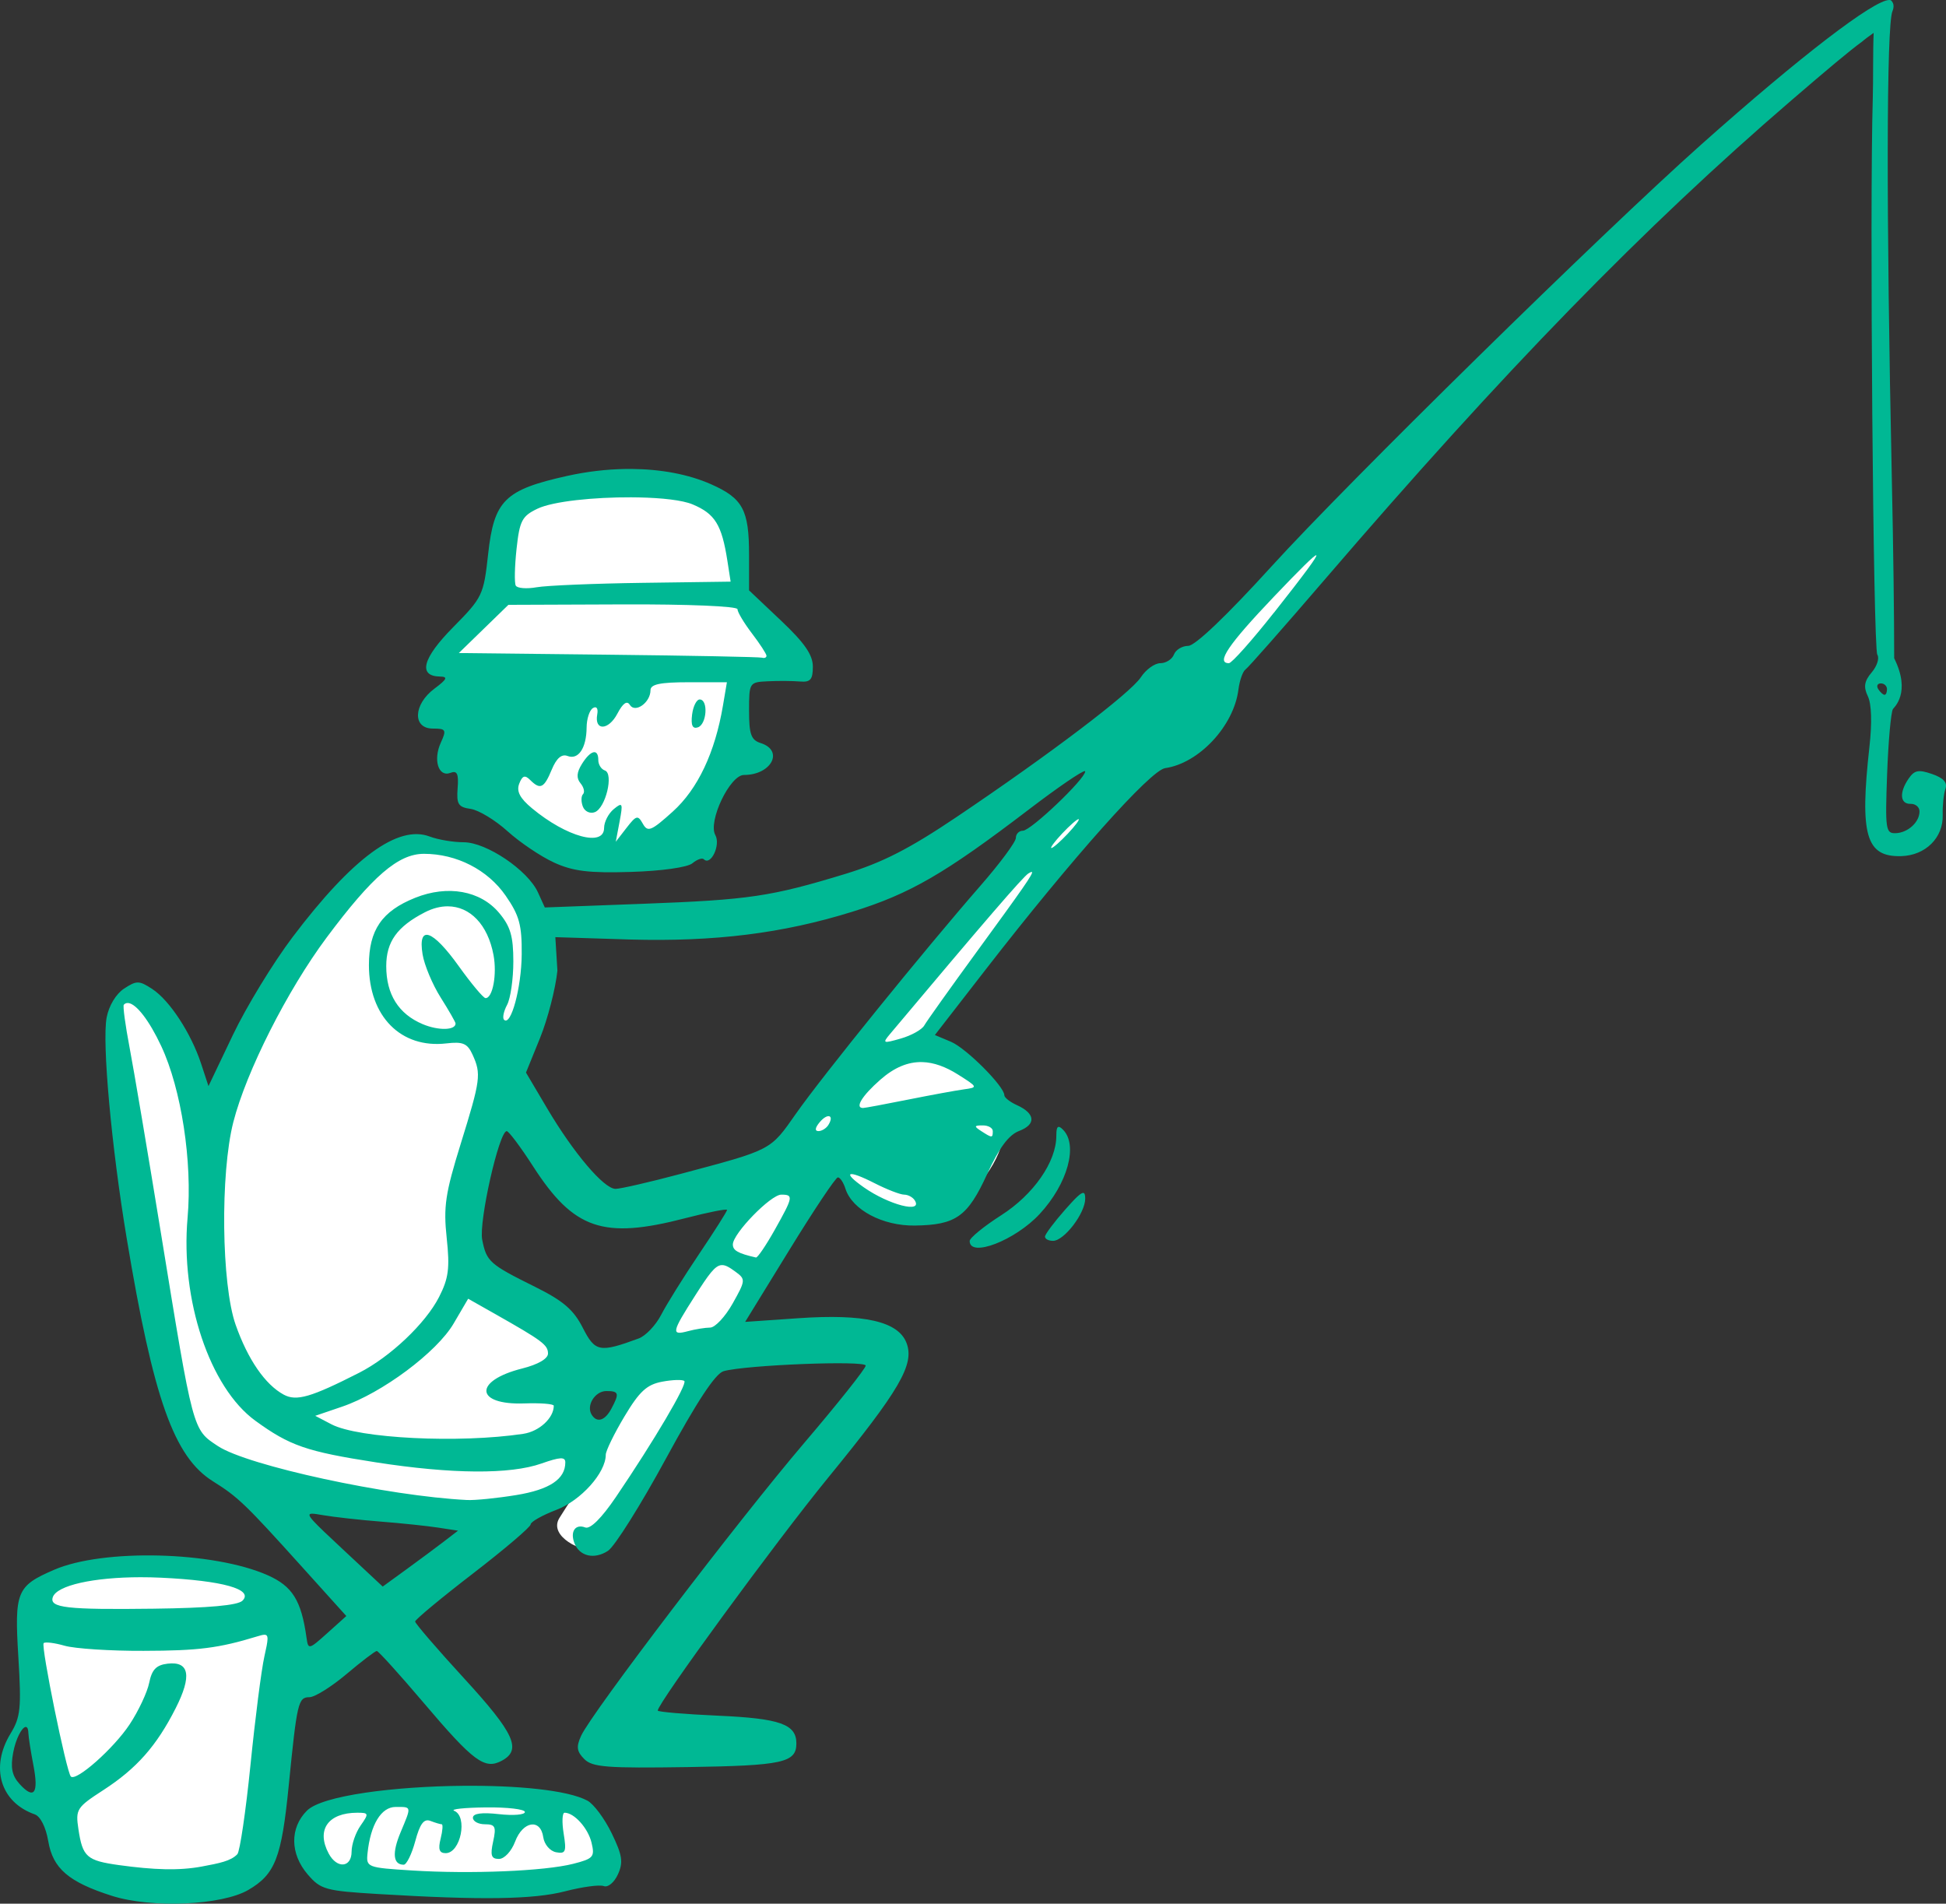 <?xml version="1.0" ?><svg height="359.271mm" viewBox="0 0 367.266 359.271" width="367.266mm" xmlns="http://www.w3.org/2000/svg">
    <rect x="0" y="0" width="367.266" height="359.271" fill="#333333" stroke="none"/>
    <path d="m 7926.375,3504.922 c -1.924,-0.216 -17.712,14.267 -23.157,19.579 -5.62,5.484 -51.651,57.202 -54.634,61.621 -2.983,4.42 -52.933,68.593 -55.588,72.816 -2.655,4.223 -16.562,32.103 -18.145,34.558 -2.246,2.549 -4.089,5.197 -5.861,8.091 -2.155,3.519 4.536,6.543 6.602,5.942 4.329,-1.26 10.221,-12.276 13.604,-19.331 3.383,-7.055 33.139,-54.082 33.139,-54.082 0,0 0.673,4.681 6.966,8.577 6.293,3.896 11.313,2.291 14.623,-0.098 3.31,-2.39 8.766,-8.364 8.966,-14.224 0.2,-5.86 -4.655,-13.324 -10.585,-13.88 -5.929,-0.557 -6.457,0.262 -4.256,-2.848 2.201,-3.11 26.555,-33.441 30.83,-38.663 4.274,-5.222 30.756,-34.259 35.849,-40.283 5.093,-6.024 22.826,-26.478 21.789,-27.706 -0.032,-0.038 -0.08,-0.061 -0.142,-0.068 z m -143.482,2.121 c -7.594,0 -16.522,1.484 -20.642,4.054 -5.274,3.29 -4.183,16.843 -4.183,16.843 0,0 -11.549,11.687 -10.113,12.031 0,0 4.947,0.818 5.566,1.08 0.618,0.262 -0.382,10.689 5.438,24.176 5.82,13.488 19.243,11.851 31.447,6.351 12.204,-5.5 13.277,-28.906 13.277,-28.906 0,0 6.912,-0.982 10.149,-0.884 3.237,0.098 -9.494,-14.617 -9.494,-14.617 0,0 -0.491,-6.695 -1.091,-11.867 -0.6,-5.173 -6.275,-6.809 -14.423,-7.906 -1.782,-0.24 -3.805,-0.356 -5.931,-0.355 z m -38.471,67.906 c -1.492,0 -2.84,0.196 -3.917,0.595 -4.925,1.824 -16.155,12.665 -24.219,26.102 -8.063,13.437 -11.918,30.574 -11.918,30.574 0,0 -4.138,-12.703 -5.559,-16.224 -1.421,-3.521 -5.868,-10.309 -8.021,-12.551 -2.153,-2.242 -4.067,0.025 -4.813,2.888 -0.746,2.862 6.969,54.55 10.037,69.47 3.068,14.919 4.461,12.246 9.091,15.476 4.63,3.229 39.783,9.904 51.914,10.575 12.131,0.671 17.732,-6.636 17.76,-12.361 -0.532,-7.577 -3.899,-5.105 -1.709,-13.119 0.887,-3.647 -0.352,-11.234 -8.964,-14.476 -8.613,-3.242 -12.947,-10.335 -12.018,-16.933 0.929,-6.598 4.659,-13.481 11.231,-33.58 6.572,-20.099 0.887,-25.57 -3.209,-30.357 -3.199,-3.74 -10.358,-6.096 -15.686,-6.079 z m -56.629,136.214 c -0.596,0 -1.183,0 -1.758,0 -9.216,0.057 -15.067,3.595 -16.231,6.709 -1.164,3.114 1.762,26.27 3.24,35.555 1.478,9.285 2.956,14.691 9.216,16.305 3.019,1.953 24.032,2.859 28.687,-1.075 4.655,-3.935 5.787,-21.967 6.731,-33.998 0.944,-12.031 1.667,-17.07 -4.372,-19.957 -5.662,-2.707 -16.576,-3.498 -25.512,-3.54 z m 52.067,43.292 c -13.889,0.066 -16.443,3.657 -17.311,7.341 -0.239,7.801 4.236,7.584 11.498,8.458 7.261,0.874 32.775,0.458 39.98,-0.809 7.205,-1.266 4.728,-7.245 1.084,-11.183 -3.645,-3.939 -12.539,-2.938 -30.566,-3.711 -1.69,-0.072 -3.248,-0.103 -4.685,-0.097 z" fill="#FFFFFF" paint-order="markers stroke fill" transform="translate(595.154,29.877) translate(-8258.576,-3444.965)"/>
    <path d="m 8019.968,3415.088 c -2.895,0.013 -16.525,10.4 -35.495,27.294 -18.649,16.607 -66.702,63.784 -81.083,79.605 -8.416,9.259 -14.421,14.99 -15.706,14.99 -1.144,0 -2.361,0.735 -2.706,1.635 -0.345,0.899 -1.501,1.636 -2.567,1.636 -1.066,0 -2.721,1.196 -3.679,2.657 -1.955,2.984 -17.137,14.498 -34.792,26.384 -8.884,5.981 -14.004,8.6 -20.969,10.724 -14.075,4.293 -18.128,4.892 -38.166,5.642 l -18.56,0.694 -1.297,-2.847 c -1.903,-4.178 -9.724,-9.459 -14.006,-9.459 -1.97,0 -4.862,-0.487 -6.429,-1.083 -5.979,-2.273 -14.563,4.022 -25.86,18.966 -3.67,4.854 -8.745,13.172 -11.278,18.483 l -4.607,9.657 -1.381,-4.205 c -1.894,-5.77 -5.942,-11.969 -9.218,-14.115 -2.482,-1.627 -2.965,-1.635 -5.322,-0.09 -1.531,1.003 -2.882,3.245 -3.3,5.474 -0.88,4.694 0.898,24.297 3.775,41.591 5.056,30.396 8.93,41.321 16.291,45.926 4.732,2.961 6.1,4.274 16.673,16.002 l 8.498,9.425 -3.592,3.225 c -3.494,3.139 -3.6,3.162 -3.924,0.845 -0.983,-7.021 -2.657,-9.706 -7.344,-11.779 -10.201,-4.512 -31,-5.038 -40.291,-1.018 -7.079,3.063 -7.501,4.096 -6.746,16.492 0.587,9.63 0.413,11.322 -1.47,14.411 -3.897,6.392 -1.928,12.974 4.564,15.253 1.072,0.376 2.102,2.422 2.548,5.061 0.872,5.162 3.848,7.715 12.024,10.32 7.443,2.372 20.729,1.798 25.722,-1.109 5.088,-2.963 6.284,-6.047 7.638,-19.682 1.562,-15.725 1.79,-16.701 3.911,-16.701 0.999,0 4.144,-1.962 6.989,-4.361 2.844,-2.398 5.417,-4.361 5.72,-4.361 0.301,0 4.295,4.417 8.874,9.814 9.398,11.076 11.489,12.626 14.715,10.899 3.828,-2.049 2.401,-5.174 -7.085,-15.515 -5.097,-5.556 -9.267,-10.397 -9.267,-10.758 0,-0.36 4.906,-4.433 10.902,-9.051 5.996,-4.618 10.902,-8.794 10.902,-9.282 0,-0.487 2.188,-1.722 4.862,-2.744 4.634,-1.77 9.31,-6.988 9.31,-10.39 0,-0.735 1.586,-3.987 3.524,-7.228 2.841,-4.75 4.224,-6.024 7.137,-6.57 1.987,-0.371 3.863,-0.426 4.169,-0.12 0.589,0.589 -5.715,11.275 -12.895,21.862 -2.732,4.028 -4.856,6.138 -5.811,5.771 -1.863,-0.715 -2.883,0.762 -2.04,2.96 0.957,2.495 3.771,3.137 6.342,1.446 1.265,-0.832 6.181,-8.656 10.925,-17.387 5.889,-10.838 9.346,-16.078 10.901,-16.514 4.191,-1.179 26.806,-2.064 26.806,-1.052 0,0.542 -5.226,7.117 -11.614,14.611 -12.427,14.581 -40.134,50.95 -42.097,55.258 -0.945,2.075 -0.824,2.964 0.599,4.387 1.531,1.545 4.311,1.746 19.53,1.514 17.936,-0.274 20.499,-0.833 20.499,-4.47 0,-3.618 -3.084,-4.71 -14.775,-5.23 -6.264,-0.279 -11.389,-0.714 -11.389,-0.967 0,-1.396 22.373,-31.976 32.099,-43.876 13.559,-16.588 16.393,-21.449 14.857,-25.488 -1.549,-4.075 -7.959,-5.542 -20.449,-4.679 l -10.012,0.691 8.377,-13.625 c 4.608,-7.494 8.713,-13.645 9.123,-13.645 0.409,-0.01 1.052,0.95 1.427,2.133 1.266,3.988 7.022,7.043 13.1,6.957 7.774,-0.113 9.963,-1.674 13.658,-9.741 2.278,-4.974 4.06,-7.369 6.045,-8.123 3.223,-1.225 3.039,-3.29 -0.431,-4.858 -1.31,-0.592 -2.382,-1.434 -2.382,-1.87 0,-1.678 -7.19,-8.879 -10.077,-10.093 l -3.032,-1.275 9.674,-12.466 c 16.214,-20.895 31.021,-37.505 33.785,-37.9 6.377,-0.91 12.95,-7.948 13.827,-14.804 0.223,-1.744 0.827,-3.461 1.34,-3.815 0.514,-0.355 7.253,-8.004 14.976,-16.997 33.757,-39.313 60.204,-66.467 88.131,-90.487 6.902,-5.937 10.961,-9.341 13.272,-11.018 0.424,-0.382 1.254,-0.994 2.17,-1.642 -0.157,3.685 -0.061,8.678 -0.165,12.38 -0.612,19.961 0.071,103.781 0.856,104.97 0.43,0.652 -0.049,2.16 -1.065,3.351 -1.393,1.633 -1.572,2.732 -0.733,4.473 0.709,1.456 0.822,4.972 0.313,9.535 -1.864,16.712 -0.658,20.858 6.01,20.661 4.582,-0.136 7.944,-3.48 7.817,-7.776 -0.052,-1.749 0.179,-3.958 0.512,-4.908 0.42,-1.199 -0.346,-2.058 -2.505,-2.806 -2.576,-0.893 -3.339,-0.744 -4.448,0.87 -1.796,2.617 -1.621,4.812 0.381,4.753 0.899,-0.027 1.654,0.589 1.677,1.368 0.06,2.038 -2.169,4.1 -4.508,4.169 -1.873,0.055 -1.982,-0.713 -1.602,-11.132 0.225,-6.155 0.72,-11.691 1.101,-12.302 0.159,-0.255 3.488,-3.048 0.233,-9.576 0,-8.056 -0.157,-20.413 -0.448,-34.045 -1.067,-50.037 -1.018,-85.37 0.121,-88.074 0.343,-0.812 0.219,-1.476 -0.085,-1.821 -0.075,-0.196 -0.248,-0.297 -0.527,-0.296 z m -237.358,88.508 v 0 c -0.372,0 -0.746,-9e-4 -1.121,0 v -5e-4 c -3.599,0.053 -7.337,0.489 -11.057,1.317 -11.755,2.615 -13.772,4.61 -14.882,14.719 -0.854,7.78 -1.061,8.212 -6.618,13.839 -5.78,5.853 -6.672,9.227 -2.459,9.301 1.54,0.027 1.317,0.507 -1.06,2.28 -3.998,2.983 -4.178,7.537 -0.298,7.537 2.478,0 2.608,0.231 1.498,2.666 -1.487,3.263 -0.435,6.555 1.818,5.691 1.269,-0.487 1.57,0.161 1.359,2.896 -0.234,3.012 0.122,3.578 2.453,3.907 1.499,0.212 4.633,2.108 6.965,4.214 2.331,2.106 6.276,4.764 8.766,5.905 v 5e-4 c 3.602,1.65 6.571,2.013 14.523,1.774 5.778,-0.174 10.67,-0.861 11.594,-1.628 0.879,-0.73 1.852,-1.072 2.162,-0.762 1.309,1.309 3.216,-2.698 2.172,-4.564 -1.431,-2.556 2.753,-11.344 5.4,-11.344 5.194,0 7.608,-4.607 3.155,-6.02 -1.799,-0.571 -2.189,-1.656 -2.189,-6.094 0,-5.327 0.047,-5.402 3.557,-5.569 1.956,-0.095 4.665,-0.077 6.02,0.041 2.008,0.173 2.462,-0.344 2.462,-2.799 0,-2.23 -1.561,-4.487 -6.02,-8.703 l -6.02,-5.693 v -6.734 c 0,-8.462 -1.178,-10.643 -7.18,-13.298 -4.227,-1.87 -9.427,-2.842 -15.003,-2.883 z m -0.036,5.347 v 10e-4 c 0.465,0 0.926,0.01 1.382,0.017 4.376,0.09 8.261,0.515 10.175,1.315 4.238,1.772 5.513,3.839 6.574,10.666 l 0.609,3.916 -16.592,0.226 h -5e-4 c -9.126,0.125 -18.137,0.5 -20.025,0.834 -1.888,0.334 -3.659,0.194 -3.935,-0.312 -0.276,-0.505 -0.209,-3.623 0.149,-6.928 0.576,-5.314 1.031,-6.191 3.935,-7.58 2.964,-1.417 10.758,-2.189 17.73,-2.155 z m 129.258,10.934 c 0.359,0.079 -2.298,3.642 -7.968,10.831 h -0.015 c -4.139,5.247 -7.963,9.539 -8.497,9.539 -2.495,0 -0.129,-3.497 8.481,-12.537 5.016,-5.26 7.682,-7.903 8,-7.833 z m -130.843,9.276 c 12.241,-0.048 21.617,0.345 21.618,0.906 3e-4,0.545 1.232,2.605 2.736,4.579 1.505,1.973 2.736,3.866 2.737,4.208 -8e-4,0.333 -0.37,0.505 -0.821,0.365 -0.452,-0.14 -13.516,-0.395 -29.032,-0.566 l -28.211,-0.312 4.678,-4.549 4.679,-4.549 z m 12.41,14.69 v 10e-4 h 7.211 l -0.742,4.387 c -1.503,8.898 -4.751,15.763 -9.471,20.02 -4.072,3.672 -4.731,3.94 -5.65,2.3 -0.939,-1.678 -1.238,-1.603 -3.075,0.768 l -2.035,2.626 0.724,-3.831 c 0.658,-3.485 0.558,-3.696 -1.103,-2.329 -1.004,0.826 -1.826,2.427 -1.826,3.557 0,3.638 -7.078,1.712 -13.592,-3.698 -2.3,-1.91 -2.979,-3.212 -2.427,-4.652 0.585,-1.524 1.071,-1.696 2.045,-0.722 1.923,1.922 2.636,1.586 4.093,-1.933 0.895,-2.159 1.869,-3.003 2.98,-2.577 2.05,0.787 3.571,-1.492 3.602,-5.368 0.01,-1.62 0.542,-3.271 1.184,-3.667 0.694,-0.428 1.026,0.056 0.821,1.19 -0.571,3.144 2.131,3.046 3.8,-0.14 1.038,-1.98 1.818,-2.529 2.357,-1.657 0.999,1.617 3.894,-0.44 3.894,-2.767 0,-1.128 1.816,-1.507 7.211,-1.507 z m 224.963,0.218 c 0.635,-0.019 1.168,0.456 1.186,1.055 0.018,0.6 -0.182,1.096 -0.448,1.104 -0.265,0.01 -0.798,-0.467 -1.186,-1.056 -0.388,-0.588 -0.186,-1.085 0.448,-1.103 z m -222.87,3.033 c -0.602,-0.019 -1.253,1.266 -1.452,2.856 -0.25,2.019 0.08,2.744 1.095,2.405 1.679,-0.56 1.994,-5.211 0.357,-5.261 z m -19.878,9.95 c -0.064,0 -0.132,4e-4 -0.202,0.021 -0.566,0.133 -1.336,0.875 -2.156,2.188 -1.004,1.607 -1.084,2.681 -0.273,3.658 0.633,0.761 0.845,1.686 0.474,2.056 -0.371,0.37 -0.385,1.425 -0.032,2.344 0.355,0.926 1.362,1.394 2.258,1.05 2.046,-0.785 3.608,-7.297 1.887,-7.871 -0.677,-0.226 -1.231,-1.108 -1.231,-1.961 0,-0.981 -0.276,-1.468 -0.724,-1.486 z m 92.562,3.57 c 0.037,0 0.055,0.02 0.055,0.052 0,1.424 -10.262,11.198 -11.757,11.198 -0.729,0 -1.329,0.613 -1.329,1.362 0,0.749 -3,4.797 -6.662,8.994 -10.625,12.179 -29.823,35.897 -34.804,42.997 -4.949,7.055 -4.437,6.788 -21.909,11.441 -5.777,1.539 -11.258,2.797 -12.18,2.797 -2.181,0 -7.904,-6.74 -12.915,-15.21 l -3.983,-6.734 2.641,-6.497 c 1.452,-3.574 2.933,-9.306 3.29,-12.739 l -0.391,-6.322 14.07,0.445 c 15.983,0.448 28.84,-1.154 41.932,-5.226 10.966,-3.41 17.421,-7.147 33.367,-19.315 5.481,-4.182 10.027,-7.287 10.574,-7.241 z m -1.2,9.069 c 0.3,0 -0.607,1.226 -2.015,2.725 -1.408,1.499 -2.806,2.725 -3.106,2.725 -0.3,0 0.607,-1.226 2.015,-2.725 1.408,-1.499 2.805,-2.725 3.105,-2.725 z m -123.555,6.541 c 6.171,0 12.038,3.002 15.428,7.893 2.59,3.738 3.081,5.531 3.035,11.093 -0.052,6.294 -2.036,13.628 -3.335,12.329 -0.332,-0.332 -0.072,-1.594 0.576,-2.805 0.648,-1.211 1.179,-4.895 1.179,-8.186 0,-4.779 -0.544,-6.631 -2.702,-9.195 -3.519,-4.182 -9.681,-5.286 -15.813,-2.833 -6.287,2.516 -8.74,6.082 -8.74,12.708 0,9.671 6.043,15.777 14.622,14.776 3.119,-0.364 3.969,-4e-4 4.931,2.11 1.671,3.667 1.529,4.74 -2.225,16.823 -2.909,9.368 -3.283,11.868 -2.65,17.781 0.61,5.7 0.363,7.612 -1.44,11.148 -2.546,4.989 -9.224,11.318 -15.095,14.305 -9.088,4.623 -11.822,5.416 -14.216,4.124 -3.509,-1.895 -6.784,-6.652 -9.086,-13.201 -2.678,-7.62 -2.917,-28.503 -0.437,-38.22 2.436,-9.544 10.197,-24.898 17.611,-34.842 8.648,-11.598 13.536,-15.808 18.359,-15.808 z m 114.742,3.424 c 0.408,0.164 -1.768,3.23 -10.398,15.06 -5.01,6.868 -9.468,13.128 -9.907,13.912 -0.439,0.784 -2.43,1.893 -4.426,2.466 -3.359,0.964 -3.512,0.902 -2.058,-0.83 17.867,-21.282 25.124,-29.702 26.14,-30.33 0.322,-0.199 0.554,-0.315 0.648,-0.278 z m -110.208,6.486 c 4.148,0.024 7.522,3.399 8.607,9.184 0.687,3.662 -0.152,8.18 -1.511,8.137 -0.409,-0.013 -2.67,-2.711 -5.023,-5.996 -5.011,-6.995 -7.768,-7.909 -6.854,-2.274 0.33,2.034 1.866,5.704 3.413,8.155 1.547,2.451 2.813,4.659 2.813,4.906 0,1.3 -3.243,1.37 -6.186,0.133 -4.568,-1.921 -6.896,-5.617 -6.896,-10.949 0,-4.612 2.048,-7.47 7.287,-10.168 1.498,-0.772 2.967,-1.136 4.349,-1.128 z m -60.308,18.252 c 1.515,0.171 3.931,3.266 6.208,8.133 3.793,8.106 5.902,21.851 4.969,32.39 -1.368,15.46 4.169,32.04 12.793,38.309 6.503,4.727 9.653,5.814 22.725,7.845 14.362,2.231 25.36,2.309 31.274,0.223 3.516,-1.239 4.498,-1.285 4.498,-0.207 0,3.163 -2.964,5.134 -9.267,6.165 -3.598,0.588 -7.768,1.008 -9.267,0.934 -14.904,-0.739 -41.442,-6.482 -47.026,-10.177 -4.801,-3.177 -4.615,-2.482 -10.787,-40.369 -2.442,-14.99 -5.095,-30.689 -5.895,-34.886 -0.8,-4.197 -1.289,-7.816 -1.082,-8.039 0.163,-0.177 0.352,-0.281 0.564,-0.315 v -10e-4 c 0.093,-0.015 0.19,-0.017 0.291,-0.01 z m 149.88,11.146 c 2.128,0.068 4.342,0.856 6.721,2.36 3.743,2.366 3.764,2.419 1.09,2.784 -1.499,0.205 -6.262,1.08 -10.584,1.945 -4.322,0.865 -8.123,1.573 -8.449,1.573 -1.605,0 -0.201,-2.297 3.262,-5.338 2.627,-2.307 5.223,-3.41 7.959,-3.323 z m -17.593,10.222 c 0.374,0.113 0.416,0.688 -0.171,1.637 h 5e-4 c -0.395,0.639 -1.24,1.163 -1.878,1.163 -0.723,0 -0.641,-0.625 0.219,-1.661 0.747,-0.901 1.455,-1.251 1.829,-1.138 z m 28.947,1.726 c 1.049,-0.01 1.908,0.474 1.908,1.073 h 5e-4 c 0,1.33 -0.123,1.33 -2.18,0 -1.398,-0.903 -1.359,-1.073 0.272,-1.073 z m 14.343,0.274 c -0.322,0.015 -0.443,0.561 -0.443,1.714 0,4.885 -4.29,11.058 -10.4,14.966 -3.274,2.094 -5.953,4.284 -5.953,4.865 0,3.207 8.598,-0.118 13.222,-5.114 5.27,-5.694 7.287,-13.003 4.388,-15.901 -0.356,-0.356 -0.621,-0.538 -0.814,-0.529 z m -104.164,0.809 c 0.384,0.01 2.614,2.983 4.955,6.617 7.696,11.944 13.239,13.839 28.721,9.817 4.347,-1.129 7.904,-1.833 7.904,-1.567 0,0.267 -2.381,4.02 -5.291,8.34 -2.91,4.32 -6.122,9.47 -7.139,11.445 -1.016,1.974 -2.929,3.988 -4.249,4.474 -7.393,2.722 -8.214,2.563 -10.557,-2.028 -1.733,-3.397 -3.697,-5.082 -8.983,-7.705 -8.618,-4.276 -9.166,-4.763 -9.991,-8.884 -0.678,-3.392 3.189,-20.539 4.628,-20.508 z m 64.906,8.129 c 0.39,-0.156 1.948,0.385 4.507,1.69 2.334,1.19 4.848,2.164 5.585,2.164 0.737,0 1.644,0.491 2.014,1.09 1.543,2.497 -4.875,0.856 -9.602,-2.455 -2.115,-1.482 -2.894,-2.333 -2.504,-2.489 z m 43.895,3.529 c -0.466,-0.032 -1.452,0.934 -3.399,3.139 -2.074,2.348 -3.784,4.638 -3.815,5.088 -0.025,0.45 0.654,0.818 1.51,0.818 2.099,0 6.076,-5.21 6.076,-7.96 0,-0.686 -0.092,-1.065 -0.372,-1.085 z m -56.989,0.325 c 2.34,0 2.261,0.423 -1.237,6.652 -1.649,2.936 -3.244,5.281 -3.543,5.213 -3.399,-0.782 -4.36,-1.325 -4.36,-2.465 0,-2.051 7.147,-9.4 9.141,-9.4 z m -11.294,13.299 c 0.742,-0.062 1.517,0.419 2.654,1.251 1.933,1.414 1.913,1.635 -0.537,5.996 -1.4,2.49 -3.313,4.543 -4.252,4.543 -0.939,0.01 -2.811,0.31 -4.16,0.672 -3.247,0.87 -3.124,0.259 1.349,-6.735 2.567,-4.013 3.71,-5.624 4.947,-5.727 z m -47.801,6.346 5.082,2.876 c 8.942,5.061 9.986,5.842 9.986,7.468 0,0.978 -1.883,2.069 -4.872,2.821 -9.218,2.321 -8.93,6.923 0.413,6.592 3.053,-0.108 5.55,0.09 5.55,0.44 0,2.314 -2.738,4.841 -5.737,5.294 -12.101,1.828 -31.116,0.885 -36.236,-1.798 l -3.047,-1.597 5.077,-1.73 c 7.537,-2.568 17.867,-10.268 21.042,-15.686 z m 26.087,17.421 c 2.372,0 2.492,0.432 0.935,3.342 -1.211,2.263 -2.726,2.719 -3.716,1.117 -1.067,-1.727 0.637,-4.459 2.782,-4.459 z m -55.616,23.148 c 0.416,-0.019 1.129,0.104 2.08,0.269 2.099,0.364 7.005,0.912 10.902,1.218 3.897,0.306 8.785,0.817 10.861,1.136 l 3.775,0.58 -2.685,2.062 c -1.477,1.135 -4.675,3.508 -7.108,5.275 l -4.422,3.213 -7.569,-7.073 c -5.661,-5.29 -7.082,-6.622 -5.834,-6.679 z m -32.324,11.988 v 5e-4 c 1.26,0 2.557,0.027 3.879,0.089 11.671,0.549 17.521,2.196 15.388,4.333 -0.891,0.892 -6.358,1.385 -16.802,1.518 -16.413,0.207 -19.672,-0.165 -19.003,-2.17 0.746,-2.238 7.723,-3.758 16.54,-3.77 z m 23.347,10.861 h 5e-4 6e-4 c 0.923,-0.042 0.772,0.863 0.042,4.117 -0.56,2.493 -1.74,11.708 -2.622,20.478 -0.882,8.77 -2.008,16.321 -2.47,16.812 -1.236,1.314 -3.468,1.722 -6.678,2.326 -4.337,0.817 -9.131,0.636 -15.64,-0.259 -6.114,-0.853 -6.888,-1.535 -7.678,-6.765 -0.569,-3.771 -0.344,-4.128 4.694,-7.392 6.282,-4.071 10.049,-8.332 13.656,-15.452 3.093,-6.103 2.591,-8.894 -1.512,-8.411 -2.148,0.252 -2.978,1.111 -3.484,3.607 -0.365,1.802 -2.03,5.341 -3.701,7.866 -3,4.534 -10.091,10.819 -11.085,9.825 -0.828,-0.828 -5.678,-24.626 -5.131,-25.174 0.274,-0.274 2.053,-0.053 3.953,0.491 1.9,0.545 8.609,0.995 14.909,0.964 10.374,-0.023 14.182,-0.508 21.446,-2.728 0.564,-0.172 0.991,-0.292 1.299,-0.306 z m -45.056,17.406 c 0.312,-0.066 0.532,0.266 0.561,1.125 0.026,0.785 0.453,3.523 0.948,6.084 1.034,5.347 0.13,6.57 -2.615,3.537 -1.425,-1.574 -1.728,-3.083 -1.194,-5.932 0.488,-2.602 1.613,-4.67 2.299,-4.815 z m 82.607,11.098 c -12.938,0.115 -26.597,1.816 -29.472,4.691 -3.256,3.256 -3.194,8.152 0.151,12.042 2.45,2.849 3.332,3.093 13.354,3.697 h 5e-4 c 19.442,1.172 29.255,1.027 35.218,-0.52 3.236,-0.838 6.52,-1.283 7.298,-0.983 0.79,0.303 1.968,-0.672 2.668,-2.207 1.042,-2.288 0.845,-3.592 -1.171,-7.757 -1.333,-2.754 -3.394,-5.527 -4.58,-6.161 -3.777,-2.021 -13.403,-2.891 -23.466,-2.801 z m -12.734,3.992 c 3.071,0 3.029,-0.218 0.923,4.821 -1.623,3.885 -1.406,6.081 0.602,6.081 0.541,0 1.523,-2.003 2.183,-4.452 0.884,-3.285 1.634,-4.285 2.857,-3.816 0.912,0.349 1.871,0.636 2.134,0.636 0.263,0 0.169,1.227 -0.207,2.725 -0.502,2.001 -0.249,2.726 0.953,2.726 2.834,0 4.221,-6.941 1.598,-8 -0.749,-0.302 1.949,-0.59 5.996,-0.636 4.047,-0.047 7.359,0.344 7.359,0.87 0,0.527 -2.208,0.706 -4.906,0.403 -3.246,-0.366 -4.906,-0.136 -4.906,0.679 0,0.678 1.02,1.232 2.267,1.232 1.952,0 2.167,0.455 1.549,3.271 -0.574,2.613 -0.353,3.271 1.098,3.271 1.017,0 2.36,-1.439 3.051,-3.271 1.468,-3.888 4.803,-4.409 5.313,-0.829 0.194,1.359 1.266,2.617 2.417,2.837 1.81,0.345 1.989,-0.096 1.431,-3.532 -0.35,-2.159 -0.271,-3.926 0.176,-3.926 1.814,0 4.423,2.9 5.087,5.654 0.646,2.683 0.354,3.018 -3.483,3.993 h -5e-4 c -5.409,1.372 -19.281,1.947 -30.354,1.255 -8.526,-0.533 -8.714,-0.606 -8.439,-3.27 0.559,-5.396 2.58,-8.722 5.301,-8.722 z m -7.228,1.09 c 2.173,0 2.211,0.147 0.617,2.423 -0.933,1.333 -1.697,3.54 -1.697,4.906 0,3.059 -2.758,3.297 -4.322,0.374 -2.39,-4.467 -0.121,-7.703 5.402,-7.703 z" fill="#00B894" transform="translate(595.154,29.877) translate(-8258.576,-3444.965)"/>
</svg>